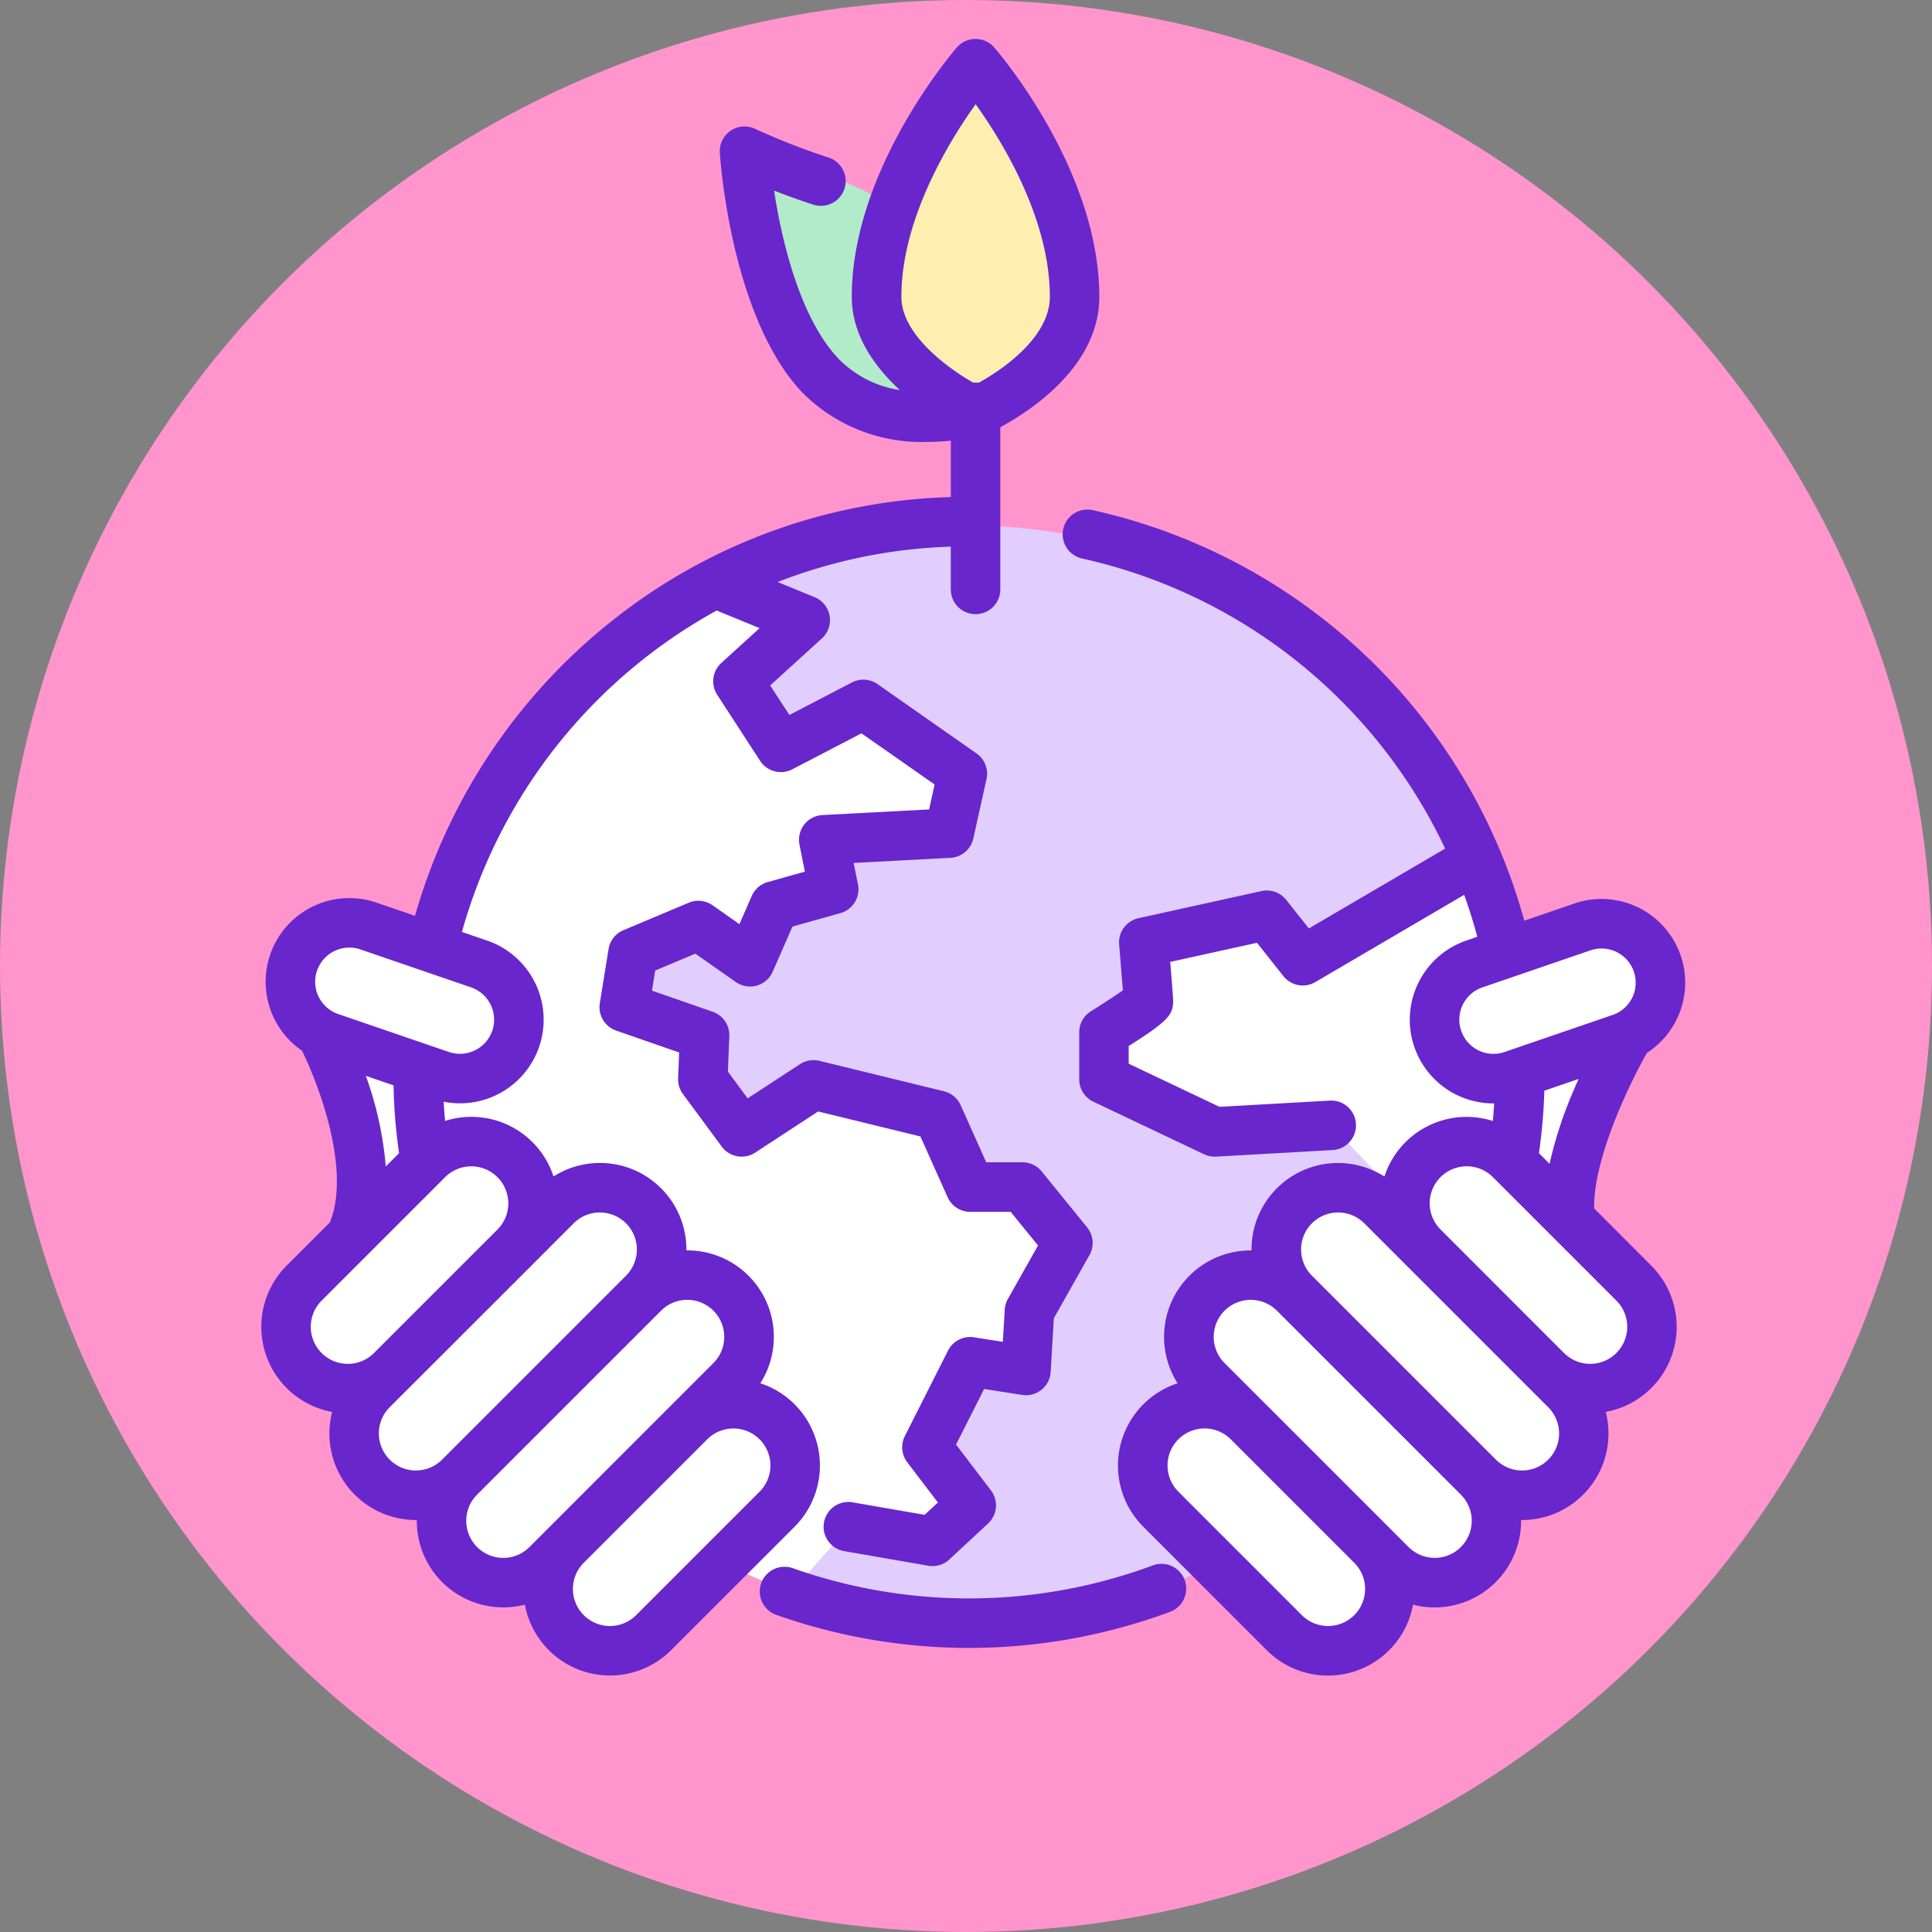 <svg xmlns="http://www.w3.org/2000/svg" xmlns:xlink="http://www.w3.org/1999/xlink" width="167" height="167" viewBox="0 0 167 167">
  <rect x="0" y="0" width="167" height="167" fill="#808080" stroke="none"/>
  <defs>
    <clipPath id="clip-path">
      <rect id="Rectángulo_293140" data-name="Rectángulo 293140" width="123.081" height="141.459" fill="none"/>
    </clipPath>
  </defs>
  <g id="Grupo_873976" data-name="Grupo 873976" transform="translate(-885.333 -124)">
    <circle id="Elipse_4815" data-name="Elipse 4815" cx="83.5" cy="83.5" r="83.5" transform="translate(885.333 124)" fill="#ff95cc"/>
    <g id="Grupo_873973" data-name="Grupo 873973" transform="translate(907.919 127.367)">
      <g id="Grupo_873905" data-name="Grupo 873905" clip-path="url(#clip-path)">
        <path id="Trazado_595018" data-name="Trazado 595018" d="M146.915,33.5s17.118,3.709,19.686,12.553-1.038,10.577-1.038,10.577S148.056,61.744,146.915,33.5" transform="translate(-105.001 -23.943)" fill="#b1ebc8"/>
        <path id="Trazado_595019" data-name="Trazado 595019" d="M194.621,7s6.57,8.114,8.135,16.182-8.246,13.774-8.246,13.774-9.874-3.606-8.448-12.787S194.621,7,194.621,7" transform="translate(-132.878 -5.003)" fill="#ffeeb0"/>
        <path id="Trazado_595020" data-name="Trazado 595020" d="M143.634,194.859A47.359,47.359,0,1,1,96.274,147.5a47.36,47.36,0,0,1,47.359,47.359" transform="translate(-34.96 -105.419)" fill="#e1ceff"/>
        <path id="Trazado_595021" data-name="Trazado 595021" d="M9.052,353.863h0a5.341,5.341,0,0,1,0-7.553l10.672-10.672a5.341,5.341,0,1,1,7.553,7.553L16.605,353.863a5.341,5.341,0,0,1-7.553,0" transform="translate(-5.352 -238.763)" fill="#fff"/>
        <path id="Trazado_595022" data-name="Trazado 595022" d="M29.693,373.068h0a5.341,5.341,0,0,1,0-7.553l15.9-15.9a5.341,5.341,0,1,1,7.554,7.554l-15.9,15.9a5.341,5.341,0,0,1-7.553,0" transform="translate(-20.104 -248.751)" fill="#fff"/>
        <path id="Trazado_595023" data-name="Trazado 595023" d="M56.168,399.542h0a5.341,5.341,0,0,1,0-7.553l15.9-15.9a5.341,5.341,0,0,1,7.553,7.553l-15.9,15.9a5.341,5.341,0,0,1-7.553,0" transform="translate(-39.025 -267.672)" fill="#fff"/>
        <path id="Trazado_595024" data-name="Trazado 595024" d="M88.474,433.285h0a5.341,5.341,0,0,1,0-7.553L99.146,415.06a5.341,5.341,0,1,1,7.553,7.553L96.027,433.285a5.341,5.341,0,0,1-7.553,0" transform="translate(-62.115 -295.526)" fill="#fff"/>
        <path id="Trazado_595025" data-name="Trazado 595025" d="M366.288,353.863h0a5.341,5.341,0,0,0,0-7.553l-10.672-10.672a5.341,5.341,0,1,0-7.553,7.553l10.672,10.672a5.341,5.341,0,0,0,7.553,0" transform="translate(-247.643 -238.763)" fill="#fff"/>
        <path id="Trazado_595026" data-name="Trazado 595026" d="M332.546,373.068h0a5.34,5.34,0,0,0,0-7.553l-15.9-15.9a5.341,5.341,0,0,0-7.553,0h0a5.342,5.342,0,0,0,0,7.554l15.9,15.9a5.341,5.341,0,0,0,7.553,0" transform="translate(-219.79 -248.751)" fill="#fff"/>
        <path id="Trazado_595027" data-name="Trazado 595027" d="M306.072,399.542h0a5.341,5.341,0,0,0,0-7.553l-15.9-15.9a5.341,5.341,0,1,0-7.553,7.553l15.9,15.9a5.341,5.341,0,0,0,7.553,0" transform="translate(-200.869 -267.672)" fill="#fff"/>
        <path id="Trazado_595028" data-name="Trazado 595028" d="M286.866,433.285h0a5.341,5.341,0,0,0,0-7.553L276.194,415.06a5.341,5.341,0,0,0-7.553,7.553l10.672,10.672a5.341,5.341,0,0,0,7.553,0" transform="translate(-190.88 -295.526)" fill="#fff"/>
        <path id="Trazado_595029" data-name="Trazado 595029" d="M25.121,271.352l-9.563-3.28a5.092,5.092,0,1,0-3.3,9.633l.279.1,2.3,15.587,5.706-5.135v-7.706l1.278.438a5.091,5.091,0,0,0,6.468-3.165h0a5.092,5.092,0,0,0-3.165-6.468" transform="translate(-6.299 -191.394)" fill="#fff"/>
        <path id="Trazado_595030" data-name="Trazado 595030" d="M374.72,271.5a5.092,5.092,0,0,0-6.468-3.165l-9.341,3.2a5.092,5.092,0,1,0,3.3,9.633l.514-.176v8.015l4.137,4.137,4.922-15.272a5.088,5.088,0,0,0,2.932-6.375" transform="translate(-254.055 -191.585)" fill="#fff"/>
        <path id="Trazado_595031" data-name="Trazado 595031" d="M96.233,217.579l-2.777-6.206L82.7,208.743l-6.217,4.065-3.353-4.545.151-3.819-6.945-2.416.754-4.681,5.651-2.376L77.2,198.1l2.113-4.832,5.119-1.438-.856-4.279,10.841-.571,1.141-5.135L87,175.856l-7.132,3.709-3.709-5.706,5.818-5.291-7.214-3A47.376,47.376,0,0,0,80.8,252.547l4.945-5.606,7.232,1.257,3.348-3.109L92.5,240.069l3.733-7.392,4.824.755.3-5.133,3.321-5.888-3.926-4.831Z" transform="translate(-34.96 -118.335)" fill="#fff"/>
        <path id="Trazado_595032" data-name="Trazado 595032" d="M286.921,247.816l-14.406,8.445-3.111-3.929-10.632,2.345s.4,4.777.4,5.078-3.844,2.695-3.844,2.695v4.065l9.565,4.544,10.1-.571L287.65,283.94a47.472,47.472,0,0,0-.439-36.864Z" transform="translate(-182.484 -176.586)" fill="#fff"/>
        <path id="Trazado_595033" data-name="Trazado 595033" d="M46.1,118.02a7.435,7.435,0,0,0-2.964-1.817,7.474,7.474,0,0,0-6.39-11.487,7.474,7.474,0,0,0-11.487-6.39,7.468,7.468,0,0,0-9.371-4.8c-.052-.557-.093-1.11-.123-1.662a7.229,7.229,0,0,0,3.754-13.929l-2.175-.746A45.749,45.749,0,0,1,39.374,49.4a2.107,2.107,0,0,0,.2.094l3.5,1.434-3.311,3.012a2.139,2.139,0,0,0-.354,2.749L43.117,62.4a2.139,2.139,0,0,0,2.781.732l5.981-3.11L58.2,64.444,57.725,66.6l-9.218.486a2.139,2.139,0,0,0-1.986,2.556l.467,2.336-3.211.9a2.141,2.141,0,0,0-1.382,1.2L41.33,76.514l-2.323-1.63a2.14,2.14,0,0,0-2.058-.221L31.3,77.04a2.141,2.141,0,0,0-1.283,1.632l-.755,4.68a2.14,2.14,0,0,0,1.409,2.362l5.447,1.895-.088,2.235a2.138,2.138,0,0,0,.416,1.355L39.8,95.742a2.139,2.139,0,0,0,2.893.521l5.441-3.557,8.841,2.161,2.349,5.25a2.139,2.139,0,0,0,1.953,1.266h3.5l2.364,2.91-2.606,4.619a2.142,2.142,0,0,0-.272.926l-.163,2.781-2.5-.391a2.141,2.141,0,0,0-2.24,1.149l-3.733,7.392a2.14,2.14,0,0,0,.208,2.261l2.65,3.478-1.148,1.066L51.153,126.5a2.14,2.14,0,1,0-.733,4.216l7.232,1.257a2.143,2.143,0,0,0,1.822-.54l3.348-3.109a2.14,2.14,0,0,0,.246-2.865L60.054,121.5l2.427-4.805,3.285.514a2.14,2.14,0,0,0,2.467-1.989l.273-4.639,3.078-5.457a2.139,2.139,0,0,0-.2-2.4l-3.925-4.831A2.14,2.14,0,0,0,65.8,97.1H62.661l-2.21-4.94a2.139,2.139,0,0,0-1.445-1.2l-10.761-2.63a2.136,2.136,0,0,0-1.679.288L42.04,91.575l-1.707-2.313.122-3.069a2.14,2.14,0,0,0-1.435-2.105l-5.25-1.826.28-1.737,3.467-1.458,3.5,2.452a2.14,2.14,0,0,0,3.189-.894l1.708-3.9,4.144-1.164a2.14,2.14,0,0,0,1.52-2.48L51.2,71.225l8.37-.441a2.14,2.14,0,0,0,1.976-1.672l1.141-5.135a2.141,2.141,0,0,0-.862-2.217L53.27,55.768a2.139,2.139,0,0,0-2.214-.145l-5.41,2.813-1.659-2.553,4.471-4.067a2.14,2.14,0,0,0-.628-3.563l-3.2-1.311A45.135,45.135,0,0,1,59.6,43.884v3.651a2.14,2.14,0,1,0,4.279,0V33.562c2.678-1.448,8.559-5.307,8.559-11.271,0-10.982-8.713-21.128-9.084-21.555a2.14,2.14,0,0,0-3.229,0c-.371.427-9.084,10.573-9.084,21.555,0,3.318,1.978,6.052,4.157,8.06a9.345,9.345,0,0,1-5.317-2.726c-2.057-2.16-3.741-5.922-4.869-10.88-.3-1.319-.524-2.565-.688-3.636,1,.388,2.143.808,3.353,1.2a2.14,2.14,0,1,0,1.309-4.074,58.982,58.982,0,0,1-6.3-2.464,2.14,2.14,0,0,0-3.051,2.07c.037.579.976,14.26,7.148,20.74A14.508,14.508,0,0,0,57.55,34.831a20.141,20.141,0,0,0,2.054-.107V39.6a49.182,49.182,0,0,0-29.317,10.72,50.043,50.043,0,0,0-17,25.475L9.954,74.654A7.231,7.231,0,0,0,3.521,87.459c1.506,3.069,4.229,10.347,2.406,14.836l-3.739,3.739a7.49,7.49,0,0,0,0,10.579h0a7.437,7.437,0,0,0,3.937,2.064,7.477,7.477,0,0,0,7.241,9.344l.078,0a7.466,7.466,0,0,0,7.475,7.551,7.532,7.532,0,0,0,1.864-.236,7.481,7.481,0,0,0,12.643,3.937L46.1,128.6a7.49,7.49,0,0,0,0-10.579M61.745,5.641c2.347,3.275,6.417,9.925,6.417,16.649,0,3.342-3.78,6.124-6.159,7.431a2.12,2.12,0,0,0-.26-.017c-.069,0-.137,0-.2.01-2.4-1.379-6.215-4.245-6.215-7.424,0-6.7,4.076-13.369,6.421-16.649m-56.93,74.9A2.951,2.951,0,0,1,8.566,78.7l9.563,3.279a2.952,2.952,0,1,1-1.915,5.585h0L6.65,84.287a2.955,2.955,0,0,1-1.835-3.75m4.218,9.091,2.4.822a45.778,45.778,0,0,0,.478,5.862l-1.151,1.151a30.368,30.368,0,0,0-1.725-7.835M5.214,109.06,15.887,98.388a3.2,3.2,0,0,1,4.527,4.527L9.741,113.586a3.2,3.2,0,0,1-4.527,0h0a3.2,3.2,0,0,1,0-4.527m8.152,14.681A3.18,3.18,0,0,1,11.1,122.8h0a3.2,3.2,0,0,1,0-4.527l1.664-1.664h0L23.44,105.941l0,0L27,102.375a3.2,3.2,0,0,1,4.527,4.527l-15.9,15.9a3.181,3.181,0,0,1-2.264.937m5.29,6.615a3.2,3.2,0,0,1,0-4.527l15.9-15.9a3.2,3.2,0,1,1,4.527,4.527l-3.566,3.566L24.847,128.693l-1.664,1.664a3.2,3.2,0,0,1-4.527,0m24.416-4.783L32.4,136.246a3.2,3.2,0,1,1-4.527-4.527l10.672-10.672a3.2,3.2,0,1,1,4.527,4.527" transform="translate(0)" fill="#6826cc"/>
        <path id="Trazado_595034" data-name="Trazado 595034" d="M288.663,202.977c-.089-4.258,3-10.687,4.558-13.443a7.231,7.231,0,0,0-6.268-12.915l-4.33,1.485a49.921,49.921,0,0,0-37.338-35.493,2.14,2.14,0,0,0-.913,4.181,45.646,45.646,0,0,1,31.409,25.082L264,178.777l-1.957-2.471a2.141,2.141,0,0,0-2.138-.761l-10.632,2.345a2.14,2.14,0,0,0-1.672,2.269c.1,1.252.242,2.917.324,3.969-.7.486-1.81,1.213-2.765,1.808a2.139,2.139,0,0,0-1.009,1.816v4.065a2.14,2.14,0,0,0,1.222,1.933l9.565,4.543a2.138,2.138,0,0,0,.918.207c.04,0,.08,0,.121,0l10.1-.571a2.14,2.14,0,0,0-.241-4.273l-9.559.54-7.85-3.729v-1.529c3.349-2.121,3.843-2.682,3.843-3.878,0-.082,0-.308-.253-3.391l7.5-1.654,2.28,2.88a2.14,2.14,0,0,0,2.76.518l12.868-7.543c.427,1.188.808,2.4,1.135,3.628l-.955.327a7.235,7.235,0,0,0,2.339,14.076c.025,0,.05,0,.074,0-.029.5-.068,1.009-.116,1.518a7.468,7.468,0,0,0-9.371,4.8,7.474,7.474,0,0,0-11.487,6.39,7.474,7.474,0,0,0-6.392,11.483,7.483,7.483,0,0,0-2.962,12.4l10.672,10.672a7.475,7.475,0,0,0,12.643-3.937,7.47,7.47,0,0,0,9.339-7.316l.077,0a7.477,7.477,0,0,0,7.242-9.344,7.475,7.475,0,0,0,3.937-12.643Zm-4.776-4.777a46.107,46.107,0,0,0,.467-5.4l2.965-1.017c-.148.33-.3.667-.443,1.017a35.413,35.413,0,0,0-2.069,6.321Zm-5.226-8.886a2.952,2.952,0,0,1,.34-5.444l9.341-3.2a2.952,2.952,0,0,1,1.915,5.585l-9.341,3.2h0a2.934,2.934,0,0,1-2.255-.141m-10.738,48.82a3.2,3.2,0,0,1-4.527,0l-10.672-10.672a3.2,3.2,0,0,1,4.524-4.53l10.678,10.678a3.2,3.2,0,0,1,0,4.524m9.217-5.889a3.2,3.2,0,0,1-4.527,0l-1.659-1.658-.005-.006-10.672-10.672-.006-.005-3.56-3.56a3.2,3.2,0,0,1,4.526-4.527l15.9,15.9a3.2,3.2,0,0,1,0,4.527m7.553-7.553h0a3.2,3.2,0,0,1-4.527,0l-15.9-15.9a3.2,3.2,0,0,1,4.527-4.527l15.9,15.9a3.2,3.2,0,0,1,0,4.527m5.889-9.217a3.2,3.2,0,0,1-4.527,0L275.383,204.8a3.2,3.2,0,0,1,4.527-4.527l10.672,10.672a3.2,3.2,0,0,1,0,4.527" transform="translate(-173.45 -101.889)" fill="#6826cc"/>
        <path id="Trazado_595035" data-name="Trazado 595035" d="M184.9,462.14a45.685,45.685,0,0,1-31.155.227,2.14,2.14,0,0,0-1.436,4.031,49.964,49.964,0,0,0,34.087-.248,2.14,2.14,0,0,0-1.5-4.01" transform="translate(-107.839 -330.195)" fill="#6826cc"/>
      </g>
    </g>
  </g>
</svg>
